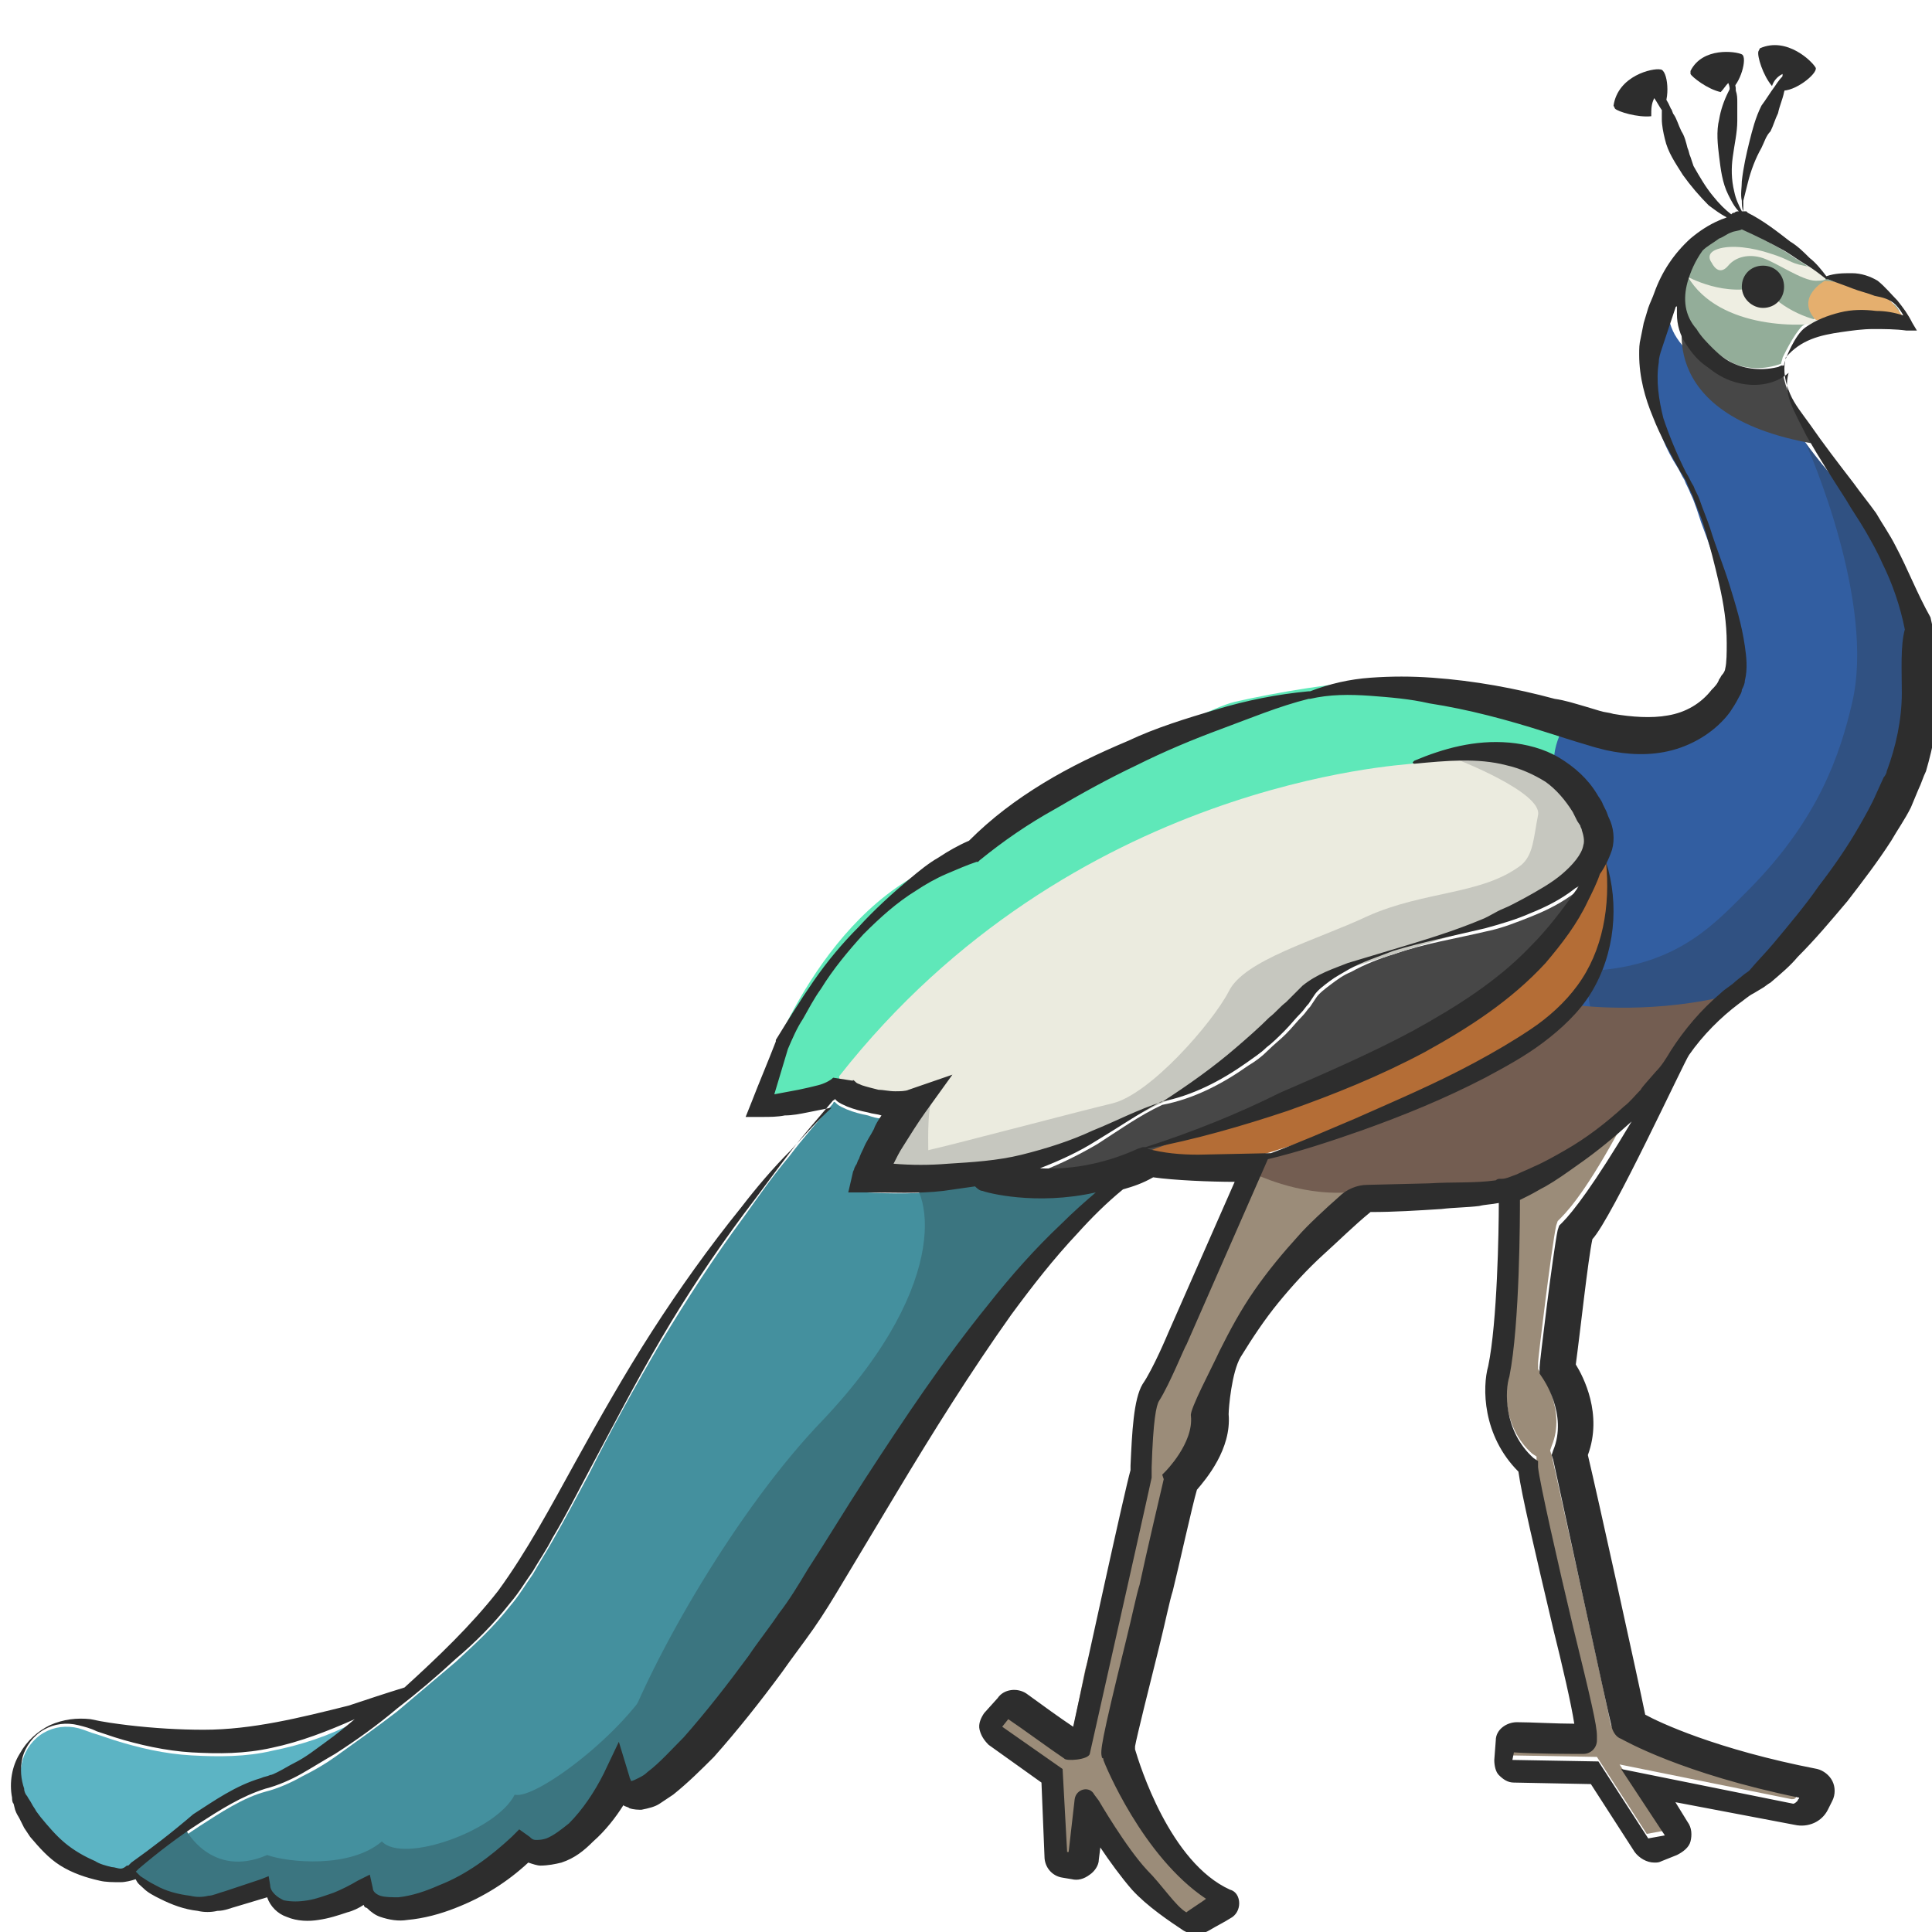 <?xml version="1.0" encoding="utf-8"?>
<!-- Generator: Adobe Illustrator 23.0.0, SVG Export Plug-In . SVG Version: 6.00 Build 0)  -->
<svg version="1.1" id="Layer_1" xmlns="http://www.w3.org/2000/svg" xmlns:xlink="http://www.w3.org/1999/xlink" x="0px" y="0px"
	 viewBox="0 0 128 128" 
width="128" height="128"
style="enable-background:new 0 0 128 128;" xml:space="preserve">
<style type="text/css">
	.st0{fill:#5CB4C4;}
	.st1{fill:#44909E;}
	.st2{fill:#93AD99;}
	.st3{fill:#3B7580;}
	.st4{fill:#325EA1;}
	.st5{fill:#E5AF6E;}
	.st6{fill:#305182;}
	.st7{fill:#EEEEE2;}
	.st8{fill:#B46D36;}
	.st9{fill:#474747;}
	.st10{fill:#735D51;}
	.st11{fill:#9B8C79;}
	.st12{fill:#5FE8B9;}
	.st13{fill:#EBEBDF;}
	.st14{fill:#C6C7BF;}
	.st15{fill:#2D2D2D;}
</style>
<g>
	<path class="st0" d="M17.3,118c0.2-0.1,0.4-0.1,0.6-0.2c0.2-0.1,0.4-0.1,0.5-0.2c0.4-0.2,0.7-0.4,1.1-0.6c0.7-0.4,1.4-0.9,2.1-1.4
		c0.6-0.5,1.3-1,1.9-1.5c-1.7,0.9-3.5,1.5-5.5,1.9c-1.7,0.4-3.5,0.4-5.3,0.3c-1.8-0.1-3.5-0.5-5.1-1l-1.2-0.4
		c-0.4-0.1-0.8-0.3-1.2-0.4c-0.8-0.2-1.6-0.1-2.3,0.3c-0.7,0.4-1.2,1.1-1.4,1.8c-0.2,0.7-0.2,1.4,0.1,2.1c0,0.2,0.1,0.3,0.2,0.5
		c0.1,0.1,0.2,0.3,0.3,0.5c0.1,0.2,0.2,0.3,0.3,0.5l0.3,0.5c0.5,0.6,1,1.2,1.6,1.7c0.6,0.5,1.3,0.9,2,1.2c0.4,0.2,0.7,0.3,1.1,0.4
		c0.2,0.1,0.4,0.1,0.6,0.1c0.3,0,0.4-0.2,0.4-0.2l0.1,0l0.2-0.2c1.3-1,2.7-2.1,4-3C14.2,119.5,15.6,118.5,17.3,118z"/>
	<path class="st1" d="M65.2,78.9c-0.2-0.1-0.4-0.2-0.5-0.3c-0.7,0.1-1.4,0.2-2.1,0.3c-1.7,0.2-3.5,0.2-5.2,0.1l-1.1,0l0.2-1.1
		c0-0.1,0.1-0.3,0.1-0.3l0.1-0.2c0.1-0.1,0.1-0.3,0.2-0.4c0.1-0.2,0.2-0.5,0.3-0.7c0.2-0.4,0.5-0.9,0.7-1.3c0.2-0.3,0.4-0.6,0.5-0.9
		c-0.3,0-0.6-0.1-0.9-0.2c-0.5-0.1-0.9-0.2-1.4-0.4c-0.2-0.1-0.5-0.2-0.7-0.4c0,0-0.1-0.1-0.1-0.1c0,0-0.1,0-0.1,0.1
		c-1,1.2-2,2.3-2.9,3.5c-1.1,1.3-2,2.6-3,4c-2,2.7-3.8,5.5-5.5,8.3c-1.7,2.9-3.3,5.8-4.8,8.8c-0.8,1.5-1.6,3-2.4,4.4
		c-0.4,0.7-0.9,1.5-1.3,2.2c-0.5,0.7-0.9,1.4-1.5,2.1c-1.1,1.4-2.3,2.5-3.6,3.7c-1.3,1.1-2.6,2.2-3.9,3.3c-1.3,1-2.7,2-4.1,3
		c-0.7,0.5-1.4,0.9-2.2,1.3c-0.7,0.4-1.6,0.8-2.4,1c-1.5,0.4-3,1.4-4.4,2.3c-1.4,0.9-2.7,2-4,3l-0.2,0.2c0.1,0.1,0.2,0.2,0.3,0.3
		c0.3,0.2,0.6,0.4,1,0.6c0.7,0.3,1.5,0.6,2.3,0.7c0.4,0,0.8,0,1.2,0c0.4,0,0.7-0.2,1.1-0.3l2.4-0.8l0.5-0.2l0.1,0.6
		c0,0.2,0.1,0.4,0.3,0.6c0.2,0.2,0.3,0.3,0.6,0.4c0.5,0.2,1,0.1,1.6,0c0.6-0.1,1.1-0.3,1.7-0.5c0.6-0.2,1.1-0.5,1.6-0.8l0.8-0.4
		l0.2,0.9c0.1,0.3,0.2,0.4,0.5,0.5c0.3,0.1,0.8,0.1,1.2,0.1c0.9-0.1,1.8-0.4,2.7-0.8c1.8-0.8,3.4-1.9,4.8-3.2l0.5-0.5l0.7,0.5
		c0.1,0.1,0.3,0.2,0.4,0.2c0.2,0,0.4,0,0.7-0.1c0.5-0.2,1-0.6,1.5-1c1-0.9,1.7-2,2.3-3.3l1-2.1l0.7,2.3c0,0.1,0.1,0.3,0.1,0.3
		c0,0,0,0,0,0c0.1,0,0.3-0.1,0.5-0.2c0.2-0.1,0.4-0.3,0.6-0.4c0.8-0.6,1.6-1.5,2.4-2.3c1.5-1.7,3-3.6,4.3-5.4c0.7-0.9,1.4-1.9,2-2.8
		c0.6-1,1.3-1.9,1.9-2.9c1.2-2,2.5-4,3.8-6c2.6-4,5.2-7.9,8.2-11.6c1.5-1.8,3.1-3.6,4.8-5.3c0.8-0.7,1.6-1.4,2.4-2.1
		C68.7,79.9,65.4,78.9,65.2,78.9z"/>
	<path class="st2" d="M113.3,23c0.4,0.4,0.9,0.7,1.4,1c1,0.5,2.2,0.5,3.3,0.1c0-0.1,0.1-0.3,0.1-0.4c0,0,0.7-1.5,1.3-2.1
		c0.7-0.5,1.5-0.8,2.3-1c0.8-0.2,1.6-0.2,2.4-0.1c0.6,0.1,1.2,0.2,1.8,0.3c-0.1-0.3-0.2-0.5-0.5-0.7c-0.4-0.4-0.9-0.5-1.4-0.6
		c-0.5-0.1-1-0.3-1.5-0.5c-0.5-0.2-1-0.3-1.6-0.6c0,0-0.1,0-0.1,0c-0.5-0.3-0.9-0.7-1.4-1c-0.5-0.3-0.9-0.6-1.4-0.9
		c-0.9-0.5-1.8-1-2.8-1.4c-0.2,0-0.4,0.1-0.7,0.2c-0.3,0.1-0.5,0.2-0.8,0.4c-0.4,0.2-0.7,0.5-1.1,0.8c-0.4,0.7-0.7,1.4-1,2.1
		c-0.3,1.1-0.2,2.2,0.3,3.1C112.4,22.2,112.8,22.6,113.3,23z M116.8,18.1c0.5,0,0.9,0.4,0.9,0.9c0,0.5-0.4,0.9-0.9,0.9
		s-0.9-0.4-0.9-0.9C115.9,18.5,116.3,18.1,116.8,18.1z"/>
	<path class="st3" d="M12.3,121.2c0,0,1.7,3.3,5.4,1.7c1.4,0.5,5.5,0.9,7.6-0.9c1.4,1.5,7.6-0.7,8.8-3.1c1.4,0.4,8-4.6,9.6-8.4
		c-0.4,3.7-1,8.5-1.3,8.5c-0.3,0-1.9-0.4-2.1-0.3c-0.2,0.1-1.7,3.1-3.1,3.5s-2.7,0.1-2.7,0.1s-4.6,3.5-6.8,3.8
		c-2.2,0.3-3.6-0.5-3.8-1c-1.4,0.7-4.6,2.5-6.5-0.1c-2.3,0.5-5.1,1.6-7.1,0.5c-2-1.2-1.6-1.7-1.6-1.7L12.3,121.2z"/>
	<path class="st3" d="M60,78c1.5,0.4,3.4,6.7-5.5,16.1c-5.6,5.8-11.3,15.7-13.3,21.3c-0.6,2.9,0.1,3.5,0.4,3.5
		c0.3,0,8.5-6.1,9.5-9.1c1.1-3,10.5-16.8,12.6-19.9c2.1-3,6.7-8.5,8.5-10.3c1.4-0.7,2.2-2.4,1.9-2.3c-0.3,0.2-6.2,1.2-7.4,1
		C65.5,78,60,78,60,78z"/>
	<path class="st4" d="M124.1,36.9c-0.3-0.7-0.7-1.4-1.1-2.1c-0.4-0.7-0.9-1.4-1.3-2.1c-0.9-1.4-1.7-2.8-2.6-4.2
		c-0.4-0.7-0.8-1.4-1.1-2.3c-0.2-0.7-0.3-1.2-0.1-1.9c-0.9,0.8-2.3,1-3.6,0.6c-0.7-0.2-1.3-0.6-1.8-1c-0.5-0.4-1-0.9-1.4-1.5
		c-0.4-0.6-0.6-1.3-0.6-2c0-0.2,0-0.3,0-0.5c0,0,0,0.1-0.1,0.1c-0.1,0.3-0.2,0.6-0.3,0.9c-0.1,0.3-0.2,0.6-0.3,0.9l-0.3,0.9
		c-0.1,0.3-0.1,0.6-0.2,0.9c-0.1,1.2,0,2.5,0.3,3.7c0.3,1.3,0.8,2.5,1.5,3.6c0.2,0.3,0.3,0.6,0.5,0.9c0.1,0.3,0.3,0.6,0.4,0.9
		c0.3,0.6,0.5,1.3,0.7,1.9c0.5,1.3,0.9,2.5,1.3,3.8c0.4,1.3,0.8,2.6,1,4c0.1,0.7,0.2,1.4,0,2.3c0,0.2-0.1,0.4-0.2,0.6
		c-0.1,0.2-0.1,0.3-0.2,0.5c-0.2,0.3-0.4,0.7-0.6,1c-0.9,1.2-2.3,2.1-3.8,2.5c-1.5,0.4-3,0.3-4.4,0c-0.3-0.1-0.7-0.2-1.1-0.3l-1-0.3
		l-1.9-0.6c-2.5-0.7-5.1-1.4-7.7-1.9c-1.3-0.2-2.6-0.4-3.9-0.5c-1.3-0.1-2.6,0-4,0.2c0,0-0.1,0-0.1,0c-2,0.5-3.9,1.3-5.8,2
		c-1.9,0.7-3.8,1.6-5.6,2.4c-1.8,0.9-3.6,1.8-5.4,2.9c-1.7,1-3.4,2.2-5,3.4l-0.1,0.1l-0.1,0c-0.7,0.2-1.4,0.5-2,0.8
		c-0.7,0.3-1.3,0.7-2,1.1c-1.3,0.8-2.5,1.8-3.5,2.9c-1.1,1.1-2,2.3-2.8,3.6c-0.4,0.6-0.8,1.3-1.2,2c-0.3,0.7-0.6,1.3-1,2
		c-0.3,1-0.6,2-0.9,3c0,0,0,0,0,0c0.5-0.1,1.1-0.2,1.6-0.3c0.4-0.1,0.9-0.2,1.3-0.3c0.4-0.1,0.8-0.3,1-0.5l1.3,0.2
		c0,0,0.1,0.1,0.2,0.1c0.1,0.1,0.3,0.1,0.4,0.2c0.3,0.1,0.7,0.2,1.1,0.3c0.4,0.1,0.8,0.1,1.1,0.1c0.4,0,0.7,0,0.9-0.1l2.9-1L61,73.6
		c-0.5,0.7-1,1.5-1.5,2.3c-0.2,0.4-0.4,0.8-0.6,1.1c1.2,0,2.4,0,3.6,0c1.7-0.1,3.3-0.3,4.9-0.6c1.6-0.4,3.2-0.9,4.7-1.6
		c1.5-0.6,3-1.4,4.6-1.9c1.7-1.1,3.4-2.3,4.9-3.6c0.8-0.7,1.5-1.3,2.2-2c0.4-0.3,0.7-0.7,1.1-1c0.2-0.2,0.3-0.4,0.5-0.5l0.6-0.6
		c1-0.8,2-1.1,3-1.5c1-0.3,2-0.6,3-0.9c2-0.6,4-1.3,5.9-2c0.5-0.2,0.9-0.4,1.4-0.7c0.5-0.2,0.9-0.5,1.4-0.7c0.9-0.5,1.7-1,2.5-1.6
		c0.7-0.6,1.3-1.3,1.4-1.9c0.1-0.3,0-0.6-0.1-1c0-0.1-0.1-0.2-0.1-0.3l-0.2-0.3c-0.1-0.2-0.2-0.4-0.3-0.6c-0.5-0.8-1.1-1.5-1.8-2
		c-0.7-0.5-1.6-0.9-2.6-1.1c-1.9-0.4-4-0.3-6.1-0.1c-0.1,0-0.1,0-0.1-0.1c0,0,0-0.1,0.1-0.1c1.9-0.8,4.1-1.4,6.3-1.2
		c1.1,0.1,2.3,0.4,3.3,1c1,0.6,1.9,1.4,2.5,2.4c0.2,0.2,0.3,0.5,0.4,0.7l0.2,0.4c0.1,0.1,0.1,0.3,0.2,0.5c0.2,0.6,0.3,1.4,0.2,2.1
		c-0.1,0.6-0.4,1.1-0.8,1.6c-0.2,0.6-0.5,1.2-0.8,1.8c-0.7,1.5-1.7,2.9-2.8,4.1c-2.2,2.5-5.1,4.4-8,5.9c-2.9,1.6-6,2.8-9.1,3.9
		c-3,1-6.1,1.9-9.3,2.5c1.1,0.3,2.3,0.4,3.4,0.4l4.8-0.1l0,0c1.9-0.7,3.8-1.5,5.6-2.3c2.7-1.2,5.4-2.3,7.9-3.7
		c1.3-0.7,2.6-1.4,3.7-2.2c1.2-0.8,2.2-1.7,3.1-2.9c1.6-2.3,2.2-5.3,1.9-8.2c0.9,2.8,0.6,6.1-1,8.7c-0.8,1.3-2,2.4-3.2,3.3
		c-1.2,0.9-2.5,1.6-3.8,2.3C95.7,72.8,93,74,90.2,75c-2,0.7-4.1,1.4-6.2,1.9L78.7,89c0,0.1-1.1,2.5-1.8,3.7
		c-0.2,0.3-0.4,1.3-0.5,4.4c0,0.2,0,0.4,0,0.5l0,0.2c-0.2,0.6-2.5,11.3-4.1,18.3c-0.1,0.4-1.6,0.5-1.7,0.3c-0.9-0.6-2.8-2-3.7-2.6
		l-0.4,0.5l4,2.8l0.3,5.5l0.1,0l0.4-3.5c0.1-0.7,1-0.9,1.3-0.3l0.3,0.4c0,0,1.8,3.1,3.2,4.6c1,1.1,1.9,2.4,2.6,2.8
		c0.1-0.1,1.2-0.8,1.3-0.9c-4.2-2.8-6.7-8.9-6.8-9.2c0,0,0-0.1,0-0.1c0,0,0-0.1-0.1-0.1c-0.1-0.4-0.1-0.7,1.6-7.7
		c0.4-1.6,0.7-3,0.9-3.7c0.4-1.9,1.6-7,1.6-7l0.1-0.3l0.2-0.2c0,0,1.9-1.9,1.7-3.7c0-0.4,1.4-3.2,1.9-4.3c0.6-1.4,1.4-2.7,2.3-4
		c0.9-1.3,1.9-2.4,2.9-3.6c0.7-0.7,1.9-1.8,2.7-2.6c0.5-0.5,1.2-0.8,1.9-0.8l4.1-0.1c1.5-0.1,3-0.1,4.4-0.2c0.1,0,0.2-0.1,0.3-0.1
		c0,0,0,0,0,0c0,0,0.1,0,0.1,0c0.3,0,0.6-0.2,1-0.3c0.4-0.2,0.7-0.3,1.1-0.5c0.7-0.4,1.4-0.7,2.1-1.1c1.4-0.8,2.7-1.8,3.9-2.9
		c0.4-0.4,0.8-0.7,1.1-1.1c0.1-0.1,0.4-0.5,1-1.2c0.3-0.5,0.7-0.9,1-1.4c0.9-1.4,2-2.7,3.3-3.8c0.3-0.3,0.6-0.5,1-0.8l0.5-0.4
		c0.1-0.1,0.2-0.2,0.4-0.3c0.5-0.5,1.1-1.2,1.6-1.8c1-1.2,2.1-2.5,3-3.8c1-1.3,1.9-2.6,2.7-4c0.4-0.7,0.8-1.4,1.1-2.1l0.5-1.1
		c0.1-0.1,0.1-0.3,0.2-0.4c0.6-1.7,0.9-3.4,1-5.2c0.1-1.5-0.1-3.1-0.4-4.6C125.2,39.8,124.7,38.3,124.1,36.9z"/>
	<path class="st5" d="M120.9,18.6c0,0-2,1.1-0.6,2.6c1.6,0.4,5.7,0.1,6.1,0.3c-0.5-0.9-1.7-2.4-2.6-2.5
		C122.9,18.8,120.9,18.6,120.9,18.6z"/>
	<path class="st6" d="M119.6,29.3c0.2,0.4,4.7,10.6,3.1,17.3c-0.8,3.4-2.2,7.6-6.7,12.2c-2.3,2.3-4.7,5.1-10.3,5.5
		c-1.6,1.9,1.4,5.9,1.4,5.9L115,66c0,0,6.9-6.4,7.6-7.7c0.7-1.3,4.9-10.8,4.6-13.2s-1.6-9.1-3.7-11.3
		C121.3,31.7,119.6,29.3,119.6,29.3z"/>
	<path class="st7" d="M113.4,17.4c0.2,0.4,0.6,0.8,1.1,0.2c0.5-0.6,1.4-0.8,2.3-0.5s2.6,1.5,3.5,1.5c0.9,0,0.6-0.2,0.6-0.2
		s-0.3-0.6-1.4-0.8c-1-0.2-0.9-0.4-2.2-0.8c-1.2-0.4-2.6-0.6-3.5-0.3S113.4,17.4,113.4,17.4z"/>
	<path class="st7" d="M111.7,18.3c0.1,0,2.6,1.5,5.2,0.6c0.6,1.3,3,2.4,4.2,2.4c-1.4,0.4-7.2,0.6-9.3-3"/>
	<path class="st8" d="M106.4,56.8c0,0,0.7,4.9-0.3,6.7c-1,1.8-1.7,5.3-12.3,9.5c-3.3,1.3-10.5,3.7-11,3.7c-0.5,0-7.4-0.1-7.6-0.2
		c-0.1,0,0.9-2,0.9-2L92,67.7c0,0,9.6-4.9,10.2-5.4C102.9,61.8,106.4,56.8,106.4,56.8z"/>
	<path class="st9" d="M111.7,20.5c-0.1,0.1-2.5,7,8.5,8.9c-1-1-2.3-4.6-2.1-5.2c-0.4,0-0.7,1-2.7,0.4c-2-0.6-3.5-1.8-3.6-2.6
		C111.7,21.3,111.7,20.5,111.7,20.5z"/>
	<path class="st10" d="M104.5,66.6c0,0,4.4,0.6,9.4-0.5c-1.4,1.7-4,6.1-4.6,6.5c-0.6,0.4-6.5,5.8-10,6.6c-2.5,0.3-9.1,0.7-9.3,0.7
		c-0.2,0-7.3-1.4-7.3-1.4s0.9-1.8,1-1.8c0.1,0,6-1.9,7.5-2.6s8.4-3.9,9.5-4.8C101.6,68.3,104.5,66.6,104.5,66.6z"/>
	<path class="st11" d="M83.4,77.9c0.3,0.1,3.7,1.7,7.3,0.9c-2.3,1.7-7.2,7-7.9,8.1c-0.6,1.2-2.3,5.6-2.6,6.6c-0.3,1-2.6,6.4-2.7,6.4
		c-0.1,0-3.7,16.2-3.7,16.2s5,8.7,6.9,9.5c-0.8,0.6-2.5,1.7-2.7,1.6c-0.1-0.1-5.8-7.2-6.1-7.9c-0.1,2.7-0.6,3.9-0.7,4
		s-1.8-0.2-1.8-0.2s0.2-5.4-0.3-5.8s-4-3-4-3l1.4-1.6l4.4,2.8l1-4.9c0,0,3.9-13.2,3.8-13.4c-0.1-0.2-0.4-5.7,0.9-6.9
		C77.9,89,83.4,77.9,83.4,77.9z"/>
	<path class="st9" d="M93.7,68.5c2.8-1.5,5.6-3.3,7.8-5.6c1.1-1.1,2.1-2.4,3-3.7c0.1-0.1,0.1-0.2,0.2-0.3c-0.1,0.1-0.2,0.1-0.3,0.2
		c-0.9,0.7-1.9,1.2-2.9,1.6c-1,0.4-2,0.8-3,1c-2.1,0.5-4.1,0.8-6.1,1.5c-1,0.3-2,0.7-2.9,1.2c-0.5,0.2-0.9,0.5-1.3,0.8
		c-0.4,0.3-0.8,0.6-1,0.9l-0.4,0.6c-0.2,0.2-0.3,0.4-0.5,0.6c-0.4,0.4-0.7,0.8-1.1,1.2c-0.4,0.4-0.8,0.7-1.2,1.1
		c-0.4,0.4-0.8,0.7-1.3,1c-1.7,1.2-3.6,2.2-5.7,2.6c-1.5,0.7-2.9,1.7-4.3,2.6c-1.2,0.7-2.4,1.3-3.7,1.8c1.8,0,4.2-0.2,6.5-1.3
		l0.3-0.1l0.2,0.1c3-1.1,6-2.2,9-3.4C87.9,71.4,90.9,70.1,93.7,68.5z"/>
	<path class="st12" d="M103.9,47.8c-0.3,0.1-1.7,2.8-0.4,3.9c-3.6-2-46,18.3-48.3,20.2c-2.4,1.3-5.2,1-5.2,1s2.9-10,10-14.5
		c2.6-1.5,6.6-4.2,6.6-4.2s12.6-7.1,15.2-7.7c2.6-0.6,7.3-1.4,9-1.3c1.7,0.2,8.8,0.6,10.2,1.2C102.5,47,103.9,47.8,103.9,47.8z"/>
	<path class="st13" d="M93.5,50.6c-0.4,0.1-22.5,1.1-37.9,20.7c0,1.5,2.5,1.9,3.2,1.8c0.7-0.1-1,4.5-1.1,4.7
		C57.5,78,68,77.1,68,77.1l7.5-3.5l2.5-1.1c0,0,7.2-5.4,8.5-6.7c1.3-1.3,7.3-3.3,7.5-3.4c0.3,0,9.4-3.1,9.6-3.5
		c0.3-0.4,3.6-3.5,1.8-5.5c-1.8-1.9-4.7-4.1-6.5-3.7C97.2,50.2,93.5,50.6,93.5,50.6z"/>
	<path class="st14" d="M96.5,50.3c0,0,5.7,2.2,5.4,3.7c-0.3,1.5-0.3,2.6-1.1,3.3c-2.6,2-6.4,1.7-10.2,3.4c-3.4,1.6-8.2,2.9-9.2,5
		c-1.1,2.1-5.2,6.8-7.7,7.4s-10.8,2.8-12.2,3.1c0-0.7-0.1-3.3,0.5-4c-1.2,0.8-4.2,4.6-4.1,5.3c1.5,0.5,10.3-0.3,11.6-0.9
		s6.1-2.8,6.6-3.1c0.5-0.3,2.4-1.1,2.5-1.1s7.1-5.2,7.8-5.9c0.7-0.7,1.5-2,2.4-2.2c0.9-0.2,6.8-2.2,9.5-2.9c2.7-0.8,8.5-3.9,7.8-5.5
		c-0.8-1.6-1.9-5-3.6-5.3c-1.8-0.4-5.7-0.6-5.8-0.6S96.5,50.3,96.5,50.3z"/>
	<path class="st11" d="M102.3,78.3c-0.4,0.2-0.7,0.4-1.1,0.6c-0.2,0.1-0.4,0.2-0.6,0.3c0,0.9,0,8.2-0.7,11.7
		c-0.2,0.9-0.4,3.6,1.6,5.4l0.3,0.2l0,0.4c0.1,1.1,1.3,6.3,2.3,10.5c1.2,5,1.5,6.6,1.6,7.3c0,0.1,0,0.2,0,0.3c0,0.5-0.4,0.9-0.9,0.9
		c-0.9,0-3.1-0.1-4.6-0.1l-0.1,0.5l5.7,0.1l3.3,5.1l1.1-0.2l-2.9-4.4l11.4,2.3c0.1,0,0.3,0,0.3-0.2c0-0.1,0.1-0.1,0.1-0.2
		c-7.8-1.6-11.6-3.8-11.8-3.9c0,0,0,0,0,0c-0.3-0.1-0.5-0.4-0.6-0.7c-0.1-0.7-3.5-16-3.9-17.8l-0.1-0.3l0.1-0.3
		c1-2.4-0.7-4.8-0.7-4.8l-0.2-0.3l0-0.4c0-0.3,0.9-7.7,1.2-9.1l0.1-0.3l0.2-0.2c0.7-0.7,2.1-2.4,4.5-7c-1.1,1.1-2.3,2-3.6,2.9
		C103.7,77.4,103,77.9,102.3,78.3z"/>
	<path class="st15" d="M116.8,20.4c0.8,0,1.4-0.6,1.4-1.4c0-0.8-0.6-1.4-1.4-1.4s-1.4,0.6-1.4,1.4C115.4,19.8,116.1,20.4,116.8,20.4
		z"/>
	<path class="st15" d="M118.1,4.9C118.1,4.9,118.1,4.9,118.1,4.9c0,0.4-0.1,0.8-0.1,1.1c0.9,0.1,2.4-1.1,2.3-1.5
		c-0.2-0.4-1.9-2.1-3.7-1.3l-0.1,0.2c-0.1,0.3,0.3,1.6,0.9,2.3C117.5,5.4,117.7,5.1,118.1,4.9C118,4.9,118.1,4.9,118.1,4.9z"/>
	<path class="st15" d="M109.6,6.5C109.6,6.5,109.6,6.5,109.6,6.5L109.6,6.5c0.2,0.3,0.3,0.5,0.5,0.8c0.6-0.7,0.4-2.7-0.1-2.7
		c-0.5-0.1-2.8,0.4-3.1,2.4l0.1,0.2c0.2,0.2,1.5,0.6,2.4,0.5C109.4,7.2,109.4,6.9,109.6,6.5C109.5,6.5,109.6,6.5,109.6,6.5z"/>
	<path class="st15" d="M114.5,5.5C114.5,5.6,114.5,5.6,114.5,5.5L114.5,5.5c0.1,0.2,0.1,0.4,0.1,0.5c0,0,0,0,0,0
		c0.7-0.4,1.2-2.2,0.8-2.4c-0.4-0.2-2.6-0.5-3.4,1.1l0,0.2c0.1,0.2,1.1,1,2,1.2C114.2,5.9,114.3,5.7,114.5,5.5
		C114.4,5.5,114.5,5.5,114.5,5.5z"/>
	<path class="st15" d="M125.6,36.2c-0.4-0.8-0.9-1.5-1.3-2.2c-0.5-0.7-1-1.3-1.5-2c-1-1.3-2-2.6-2.9-3.9c-0.5-0.7-1-1.3-1.3-2
		c-0.3-0.7-0.5-1.5-0.3-2.3l0,0c0,0,0-0.1,0-0.1c1-1.2,2.3-1.5,3.7-1.7c0.7-0.1,1.4-0.2,2.1-0.2c0.7,0,1.5,0,2.2,0.1l0.7,0l-0.3-0.5
		c-0.3-0.6-0.6-1-1-1.5c-0.4-0.4-0.8-0.9-1.3-1.3c-0.5-0.3-1.1-0.5-1.7-0.5c-0.6,0-1.1,0-1.7,0.2l0,0c-0.3-0.4-0.7-0.9-1.1-1.2
		c-0.4-0.4-0.8-0.8-1.3-1.1c-0.9-0.7-1.8-1.4-2.8-1.9l-0.1-0.1l-0.1,0c0,0-0.1,0-0.1,0c0-0.2,0-0.5,0-0.7c0.1-0.4,0.2-0.8,0.3-1.2
		c0.2-0.8,0.5-1.6,0.9-2.3c0.2-0.4,0.3-0.8,0.6-1.1c0.2-0.4,0.3-0.8,0.5-1.2c0.1-0.5,0.3-0.9,0.4-1.4c0.1-0.3,0.1-0.7,0.2-1.1
		c0,0,0,0,0-0.1c0,0-0.1,0-0.1,0c-0.3,0.2-0.5,0.5-0.7,0.8c-0.3,0.4-0.6,0.9-0.9,1.3c-0.4,0.8-0.6,1.6-0.8,2.4
		c-0.2,0.8-0.4,1.7-0.5,2.6c0,0.4-0.1,0.9,0,1.3c0,0.2,0,0.5,0.1,0.7c0,0-0.1,0-0.1,0c-0.2-0.4-0.4-0.8-0.5-1.3
		c-0.2-0.8-0.2-1.6-0.1-2.3c0.1-0.8,0.3-1.6,0.3-2.4c0-0.4,0-0.8,0-1.2c0-0.3,0-0.5-0.1-0.8c0-0.2,0-0.3-0.1-0.5l0,0c0,0,0,0,0,0
		c0,0-0.1,0-0.1,0c-0.1,0.2-0.2,0.4-0.3,0.6c-0.3,0.6-0.5,1.2-0.6,1.8c-0.2,0.8-0.1,1.7,0,2.5c0.1,0.8,0.2,1.7,0.6,2.5
		c0.2,0.4,0.4,0.8,0.7,1.1c-0.1,0-0.2,0-0.3,0.1c-0.1,0-0.1,0-0.2,0.1c-0.4-0.3-0.8-0.7-1.2-1.2c-0.5-0.6-0.9-1.3-1.3-2l-0.2-0.6
		c-0.1-0.2-0.1-0.4-0.2-0.6c-0.1-0.4-0.2-0.8-0.4-1.1c-0.2-0.4-0.3-0.8-0.5-1.1c-0.1-0.1-0.1-0.3-0.2-0.4c-0.1-0.2-0.2-0.5-0.4-0.7
		l0,0c0,0,0,0,0,0c0,0-0.1,0-0.1,0.1c-0.1,0.3-0.1,0.7-0.1,1c0,0.1,0,0.2,0,0.3c0,0.4,0.1,0.9,0.2,1.3c0.2,0.9,0.7,1.6,1.2,2.4
		c0.5,0.7,1.1,1.4,1.7,2c0.4,0.3,0.8,0.6,1.2,0.8c-0.2,0.1-0.3,0.1-0.5,0.2c-0.7,0.3-1.3,0.7-1.9,1.2c-1.1,1-1.9,2.2-2.4,3.6
		c-0.1,0.3-0.3,0.7-0.4,1c-0.1,0.3-0.2,0.7-0.3,1l-0.2,1c-0.1,0.4-0.1,0.7-0.1,1.1c0,1.5,0.4,2.9,0.9,4.1c0.5,1.3,1.2,2.5,1.8,3.6
		c0.2,0.3,0.4,0.6,0.5,0.9c0.1,0.3,0.3,0.6,0.4,0.9c0.2,0.6,0.5,1.2,0.7,1.9c0.4,1.3,0.7,2.5,1,3.8c0.3,1.3,0.5,2.6,0.5,3.9
		c0,0.6,0,1.3-0.1,1.7c0,0.1-0.1,0.3-0.2,0.4c-0.1,0.1-0.1,0.2-0.2,0.3c-0.1,0.3-0.3,0.5-0.5,0.7c-0.7,0.9-1.7,1.5-2.9,1.7
		c-1.1,0.2-2.4,0.1-3.6-0.1c-0.3-0.1-0.6-0.1-0.9-0.2l-1-0.3c-0.7-0.2-1.3-0.4-2-0.5c-2.6-0.7-5.3-1.2-8.1-1.4
		c-1.4-0.1-2.7-0.1-4.1,0c-1.4,0.1-2.7,0.4-4,0.9c0,0,0,0-0.1,0c-2.1,0.2-4.1,0.6-6.1,1.2c-2,0.6-4,1.2-5.9,2.1
		c-1.9,0.8-3.8,1.7-5.6,2.8c-1.8,1.1-3.4,2.3-4.9,3.8c-0.7,0.3-1.4,0.7-2,1.1c-0.7,0.4-1.3,0.9-1.9,1.4c-1.2,1-2.4,2.1-3.4,3.2
		c-1.1,1.1-2.1,2.3-3,3.6c-0.9,1.3-1.7,2.6-2.5,3.9l0,0l0,0.1c-0.5,1.3-1.1,2.7-1.6,4l-0.4,1l1.1,0c0.5,0,1,0,1.5-0.1
		c0.5,0,1-0.1,1.5-0.2c0.5-0.1,1-0.2,1.5-0.3c0.1,0,0.1,0,0.2-0.1c-1,0.9-1.9,1.9-2.8,2.9c-1.2,1.2-2.3,2.5-3.3,3.8
		c-2.1,2.6-4.1,5.4-5.9,8.2c-1.8,2.8-3.5,5.8-5.1,8.7c-1.6,2.9-3.2,5.9-5.1,8.5c-1.8,2.3-4,4.4-6.2,6.4c-1.3,0.4-2.5,0.8-3.7,1.2
		c-1.6,0.4-3.2,0.8-4.8,1.1c-1.6,0.3-3.2,0.5-4.8,0.5c-1.6,0-3.3-0.1-5-0.3c-0.8-0.1-1.6-0.2-2.5-0.4c-0.9-0.1-1.8,0-2.7,0.4
		c-0.8,0.4-1.5,1-2,1.9c-0.5,0.8-0.7,1.9-0.5,2.9c0,0.1,0,0.3,0.1,0.4l0.1,0.4c0.1,0.3,0.2,0.4,0.3,0.6c0.1,0.2,0.2,0.4,0.3,0.6
		l0.4,0.6c0.6,0.7,1.2,1.4,2,1.9c0.8,0.5,1.7,0.8,2.6,1c0.4,0.1,0.9,0.1,1.4,0.1c0.3,0,0.7-0.1,1-0.2c0.1,0.3,0.3,0.4,0.5,0.6
		c0.3,0.3,0.7,0.5,1.1,0.7c0.8,0.4,1.6,0.7,2.5,0.8c0.4,0.1,0.9,0.1,1.3,0c0.5,0,0.9-0.2,1.3-0.3l2-0.6c0.2,0.6,0.7,1.1,1.3,1.3
		c0.7,0.3,1.5,0.3,2.1,0.2c0.7-0.1,1.3-0.3,1.9-0.5c0.4-0.1,0.8-0.3,1.1-0.5c0,0.1,0.1,0.2,0.2,0.2c0.3,0.3,0.6,0.5,0.9,0.6
		c0.6,0.2,1.2,0.3,1.8,0.2c1.1-0.1,2.2-0.4,3.2-0.8c1.8-0.7,3.4-1.7,4.8-3c0.3,0.1,0.6,0.2,0.8,0.2c0.5,0,1-0.1,1.4-0.2
		c0.9-0.3,1.5-0.8,2.1-1.4c0.8-0.7,1.5-1.6,2-2.4c0.1,0.1,0.3,0.1,0.4,0.2c0.3,0.1,0.6,0.1,0.8,0.1c0.5-0.1,0.9-0.2,1.2-0.4
		c0.3-0.2,0.6-0.4,0.9-0.6c1-0.8,1.9-1.7,2.7-2.5c1.6-1.8,3.1-3.7,4.5-5.6c0.7-1,1.4-1.9,2.1-2.9c0.7-1,1.3-2,1.9-3
		c1.2-2,2.4-4,3.6-6c2.4-4,4.9-8,7.6-11.8c1.4-1.9,2.8-3.7,4.4-5.4c0.9-1,1.9-2,3-2.9c0.7-0.2,1.3-0.4,2-0.8
		c1.4,0.2,3.8,0.3,5.4,0.3l-4.4,10c0,0-1,2.4-1.7,3.4c-0.6,1-0.7,3.2-0.8,5.4c0,0.1,0,0.2,0,0.3c-0.4,1.4-2.9,12.9-3.8,17
		c-0.9-0.6-2-1.4-3.1-2.2c-0.6-0.4-1.5-0.3-1.9,0.3l-0.9,1c-0.2,0.3-0.4,0.7-0.3,1.1s0.3,0.7,0.6,1l3.5,2.5l0.2,4.9
		c0,0.7,0.5,1.3,1.2,1.4l0.6,0.1c0.4,0.1,0.8,0,1.2-0.3c0.3-0.2,0.6-0.6,0.6-1l0.1-0.8c0.6,0.9,1.4,2,2.1,2.8c1,1.1,2.5,2.1,3.4,2.7
		c0.5,0.3,1.2,0.3,1.7,0c0.5-0.3,1.1-0.6,1.4-0.8c0.4-0.2,0.6-0.6,0.6-1c0-0.4-0.2-0.8-0.6-0.9c-4-1.8-6-8.3-6.3-9.3
		c0-0.1,0-0.1,0-0.2c0.1-0.6,1-4.2,1.6-6.6c0.4-1.6,0.7-3.1,0.9-3.7c0.4-1.6,1.3-5.7,1.6-6.7c0.6-0.7,2.3-2.7,2.1-5
		c0-0.4,0.2-2.8,0.8-3.8c0.8-1.3,1.6-2.5,2.5-3.6c0.9-1.1,1.9-2.2,3-3.2c1-0.9,2-1.9,3.1-2.8c1.6,0,3.1-0.1,4.7-0.2
		c0.8-0.1,1.7-0.1,2.5-0.2c0.4-0.1,0.8-0.1,1.3-0.2c0,1.8-0.1,7.9-0.7,10.8c-0.4,1.4-0.4,4.6,2,7c0.2,1.5,1.1,5.3,2.3,10.4
		c0.6,2.4,1.2,5,1.4,6.3c-1.2,0-2.9-0.1-3.8-0.1c-0.7,0-1.4,0.5-1.4,1.2l-0.1,1.3c0,0.4,0.1,0.8,0.3,1c0.3,0.3,0.6,0.5,1,0.5
		l5.1,0.1l2.9,4.5c0.3,0.4,0.8,0.7,1.3,0.7c0.2,0,0.3,0,0.5-0.1l1-0.4c0.4-0.2,0.8-0.5,0.9-0.9c0.1-0.4,0.1-0.9-0.2-1.3l-0.8-1.3
		l7.9,1.5c0.9,0.2,1.8-0.2,2.2-1c0.1-0.2,0.2-0.4,0.3-0.6c0.2-0.4,0.2-0.9,0-1.3c-0.2-0.4-0.6-0.7-1-0.8c-6.7-1.3-10.5-3.1-11.4-3.6
		c-0.4-2-3.2-14.7-3.8-17.2c1-2.7-0.3-5.2-0.8-6c0.3-2.2,0.8-6.9,1.1-8.3c1.3-1.4,6.1-11.8,6.4-12.2c0.9-1.3,2.1-2.5,3.3-3.4
		c0.3-0.2,0.6-0.5,1-0.7l0.5-0.3c0.2-0.1,0.4-0.3,0.6-0.4c0.7-0.6,1.3-1.1,1.8-1.7c1.2-1.2,2.2-2.4,3.3-3.7c1-1.3,2-2.6,2.9-4
		c0.4-0.7,0.9-1.4,1.3-2.2l0.5-1.2c0.2-0.4,0.3-0.8,0.5-1.2c0.5-1.7,0.8-3.4,0.9-5.1c0-1.7-0.2-3.4-0.6-5.1
		C127,39.3,126.4,37.7,125.6,36.2z M111.8,18.7c0.2-0.7,0.5-1.4,1-2.1c0.3-0.3,0.7-0.5,1.1-0.8c0.3-0.1,0.5-0.3,0.8-0.4
		c0.2-0.1,0.5-0.1,0.7-0.2c0.9,0.4,1.9,0.9,2.8,1.4c0.5,0.3,0.9,0.6,1.4,0.9c0.5,0.3,0.9,0.6,1.4,1c0,0,0.1,0,0.1,0
		c0.5,0.2,1.1,0.4,1.6,0.6c0.5,0.2,1,0.3,1.5,0.5c0.5,0.1,1,0.2,1.4,0.6c0.2,0.2,0.4,0.5,0.5,0.7c-0.6-0.2-1.2-0.3-1.8-0.3
		c-0.8-0.1-1.6-0.1-2.4,0.1c-0.8,0.2-1.6,0.5-2.3,1c-0.7,0.5-1.3,2.1-1.3,2.1c0,0.1-0.1,0.2-0.1,0.4c-1.2,0.4-2.4,0.3-3.3-0.1
		c-0.5-0.2-1-0.6-1.4-1c-0.4-0.4-0.8-0.8-1.1-1.3C111.6,20.9,111.5,19.8,111.8,18.7z M8.7,123.4l-0.2,0.2l-0.1,0
		c0,0-0.2,0.2-0.4,0.2c-0.2,0-0.4-0.1-0.6-0.1c-0.4-0.1-0.8-0.2-1.1-0.4c-0.7-0.3-1.4-0.7-2-1.2c-0.6-0.5-1.1-1.1-1.6-1.7L2.4,120
		c-0.1-0.2-0.2-0.3-0.3-0.5c-0.1-0.2-0.2-0.3-0.3-0.5c-0.1-0.1-0.2-0.3-0.2-0.5c-0.2-0.6-0.3-1.3-0.1-2.1c0.2-0.7,0.7-1.4,1.4-1.8
		c0.7-0.4,1.5-0.5,2.3-0.3c0.4,0.1,0.8,0.2,1.2,0.4l1.2,0.4c1.6,0.5,3.4,0.9,5.1,1c1.8,0.1,3.5,0.1,5.3-0.3c1.9-0.4,3.7-1.1,5.5-1.9
		c-0.6,0.5-1.2,1-1.9,1.5c-0.7,0.5-1.3,1-2.1,1.4c-0.4,0.2-0.7,0.4-1.1,0.6c-0.2,0.1-0.4,0.2-0.5,0.2c-0.2,0.1-0.4,0.1-0.6,0.2
		c-1.7,0.5-3.1,1.5-4.5,2.4C11.4,121.4,10.1,122.4,8.7,123.4z M70.3,81.1c-1.7,1.6-3.3,3.4-4.8,5.3c-3,3.7-5.6,7.6-8.2,11.6
		c-1.3,2-2.5,4-3.8,6c-0.6,1-1.2,2-1.9,2.9c-0.6,0.9-1.4,1.9-2,2.8c-1.4,1.9-2.8,3.7-4.3,5.4c-0.8,0.8-1.6,1.7-2.4,2.3
		c-0.2,0.2-0.4,0.3-0.6,0.4c-0.2,0.1-0.4,0.2-0.5,0.2c0,0,0,0,0,0c0-0.1-0.1-0.2-0.1-0.3l-0.7-2.3l-1,2.1c-0.6,1.2-1.4,2.4-2.3,3.3
		c-0.5,0.4-1,0.8-1.5,1c-0.3,0.1-0.5,0.1-0.7,0.1c-0.2,0-0.3-0.1-0.4-0.2l-0.7-0.5l-0.5,0.5c-1.4,1.3-3,2.5-4.8,3.2
		c-0.9,0.4-1.8,0.7-2.7,0.8c-0.4,0-0.9,0-1.2-0.1c-0.3-0.1-0.5-0.3-0.5-0.5l-0.2-0.9l-0.8,0.4c-0.5,0.3-1.1,0.6-1.6,0.8
		c-0.6,0.2-1.1,0.4-1.7,0.5c-0.6,0.1-1.1,0.1-1.6,0c-0.2-0.1-0.4-0.2-0.6-0.4c-0.2-0.2-0.3-0.4-0.3-0.6l-0.1-0.6l-0.5,0.2l-2.4,0.8
		c-0.4,0.1-0.8,0.3-1.1,0.3c-0.4,0.1-0.8,0.1-1.2,0c-0.8-0.1-1.6-0.3-2.3-0.7c-0.4-0.2-0.7-0.4-1-0.6c-0.1-0.1-0.2-0.2-0.3-0.3
		l0.2-0.2c1.3-1.1,2.6-2.1,4-3c1.4-0.9,2.8-1.8,4.4-2.3c0.8-0.2,1.7-0.6,2.4-1c0.7-0.4,1.5-0.9,2.2-1.3c1.4-0.9,2.8-1.9,4.1-3
		c1.3-1,2.6-2.1,3.9-3.3c1.3-1.1,2.5-2.3,3.6-3.7c0.6-0.7,1-1.4,1.5-2.1c0.4-0.7,0.9-1.4,1.3-2.2c0.9-1.5,1.6-2.9,2.4-4.4
		c1.6-3,3.1-5.9,4.8-8.8c1.7-2.9,3.5-5.6,5.5-8.3c1-1.3,2-2.7,3-4c0.9-1.2,1.9-2.3,2.9-3.5c0,0,0.1,0,0.1-0.1c0,0,0.1,0.1,0.1,0.1
		c0.2,0.2,0.5,0.3,0.7,0.4c0.5,0.2,0.9,0.3,1.4,0.4c0.3,0.1,0.6,0.1,0.9,0.2c-0.2,0.3-0.4,0.6-0.5,0.9c-0.2,0.4-0.5,0.8-0.7,1.3
		c-0.1,0.2-0.2,0.4-0.3,0.7c-0.1,0.1-0.1,0.3-0.2,0.4l-0.1,0.2c0,0.1-0.1,0.2-0.1,0.3L56.2,79l1.1,0c1.7,0,3.5,0.1,5.2-0.1
		c0.7-0.1,1.4-0.2,2.1-0.3c0.1,0.1,0.3,0.3,0.5,0.3c0.2,0.1,3.5,1,7.5,0.1C71.9,79.6,71.1,80.3,70.3,81.1z M75.9,76L75.7,76
		l-0.3,0.1c-2.4,1.1-4.7,1.4-6.5,1.3c1.3-0.5,2.6-1.1,3.7-1.8c1.5-0.9,2.8-1.8,4.3-2.6c2.1-0.4,4-1.4,5.7-2.6c0.4-0.3,0.9-0.6,1.3-1
		c0.4-0.3,0.8-0.7,1.2-1.1c0.4-0.4,0.7-0.8,1.1-1.2c0.2-0.2,0.3-0.4,0.5-0.6l0.4-0.6c0.2-0.3,0.6-0.6,1-0.9c0.4-0.3,0.8-0.5,1.3-0.8
		c0.9-0.5,1.9-0.8,2.9-1.2c2-0.6,4-1,6.1-1.5c1.1-0.3,2.1-0.6,3-1c1-0.4,2-0.9,2.9-1.6c0.1-0.1,0.2-0.1,0.3-0.2
		c-0.1,0.1-0.1,0.2-0.2,0.3c-0.9,1.3-1.9,2.6-3,3.7c-2.2,2.3-4.9,4-7.8,5.6c-2.8,1.5-5.8,2.8-8.8,4.1C82,73.8,79,75,75.9,76z
		 M103.5,81l-0.2,0.2l-0.1,0.3c-0.3,1.4-1.2,8.8-1.2,9.1l0,0.4l0.2,0.3c0,0,1.7,2.4,0.7,4.8l-0.1,0.3l0.1,0.3
		c0.4,1.8,3.7,17.1,3.9,17.8c0.1,0.3,0.3,0.6,0.6,0.7c0,0,0,0,0,0c0.2,0.1,4,2.3,11.8,3.9c0,0.1-0.1,0.1-0.1,0.2
		c-0.1,0.1-0.2,0.2-0.3,0.2l-11.4-2.3l2.9,4.4l-1.1,0.2l-3.3-5.1l-5.7-0.1l0.1-0.5c1.5,0.1,3.7,0.1,4.6,0.1c0.5,0,0.9-0.4,0.9-0.9
		c0-0.1,0-0.2,0-0.3c0-0.7-0.4-2.4-1.6-7.3c-1-4.2-2.2-9.5-2.3-10.5l0-0.4l-0.3-0.2c-2-1.8-1.9-4.5-1.6-5.4
		c0.7-3.5,0.7-10.8,0.7-11.7c0.2-0.1,0.4-0.2,0.6-0.3c0.4-0.2,0.7-0.4,1.1-0.6c0.7-0.4,1.4-0.9,2.1-1.4c1.3-0.9,2.5-1.9,3.6-2.9
		C105.6,78.5,104.2,80.3,103.5,81z M126,45.9c0,1.8-0.4,3.6-1,5.2c0,0.1-0.1,0.3-0.2,0.4l-0.5,1.1c-0.3,0.7-0.7,1.4-1.1,2.1
		c-0.8,1.4-1.7,2.7-2.7,4c-0.9,1.3-2,2.6-3,3.8c-0.5,0.6-1.1,1.2-1.6,1.8c-0.1,0.1-0.3,0.2-0.4,0.3l-0.5,0.4c-0.3,0.3-0.7,0.5-1,0.8
		c-1.3,1.1-2.4,2.4-3.3,3.8c-0.3,0.5-0.6,1-1,1.4c-0.6,0.7-0.9,1-1,1.2c-0.4,0.4-0.7,0.8-1.1,1.1c-1.2,1.1-2.5,2.1-3.9,2.9
		c-0.7,0.4-1.4,0.8-2.1,1.1c-0.4,0.2-0.7,0.3-1.1,0.5c-0.3,0.1-0.7,0.3-1,0.3c0,0-0.1,0-0.1,0c0,0,0,0,0,0c-0.1,0-0.2,0-0.3,0.1
		c-1.4,0.2-2.9,0.1-4.4,0.2l-4.1,0.1c-0.7,0-1.4,0.3-1.9,0.8c-0.8,0.7-2.1,1.9-2.7,2.6c-1,1.1-2,2.3-2.9,3.6c-0.9,1.3-1.6,2.6-2.3,4
		c-0.5,1.1-2,3.9-1.9,4.3c0.2,1.8-1.7,3.7-1.7,3.7l-0.2,0.2L77.1,98c0,0-1.2,5.1-1.6,7c-0.2,0.6-0.5,2.1-0.9,3.7
		c-1.7,6.9-1.7,7.3-1.6,7.7c0,0,0,0.1,0.1,0.1c0,0,0,0.1,0,0.1c0.1,0.3,2.6,6.4,6.8,9.2c-0.1,0.1-1.2,0.8-1.3,0.9
		c-0.7-0.4-1.6-1.8-2.6-2.8c-1.4-1.5-3.2-4.6-3.2-4.6l-0.3-0.4c-0.3-0.6-1.2-0.4-1.3,0.3l-0.4,3.5l-0.1,0l-0.3-5.5l-4-2.8l0.4-0.5
		c0.9,0.6,2.8,2,3.7,2.6c0.1,0.2,1.6,0.1,1.7-0.3c1.6-7.1,4-17.8,4.1-18.3l0-0.2c0-0.1,0-0.2,0-0.5c0.1-3.1,0.3-4.1,0.5-4.4
		c0.7-1.1,1.7-3.6,1.8-3.7L84,76.8c2.1-0.5,4.2-1.2,6.2-1.9c2.8-1,5.5-2.1,8.2-3.5c1.3-0.7,2.6-1.4,3.8-2.3c1.2-0.9,2.4-2,3.2-3.3
		c1.6-2.6,1.9-5.9,1-8.7c0.3,2.9-0.2,5.9-1.9,8.2c-0.8,1.1-1.9,2.1-3.1,2.9c-1.2,0.8-2.4,1.5-3.7,2.2c-2.6,1.4-5.2,2.5-7.9,3.7
		c-1.9,0.8-3.7,1.6-5.6,2.3l0,0l-4.8,0.1c-1.2,0-2.3-0.1-3.4-0.4c3.2-0.6,6.3-1.5,9.3-2.5c3.1-1.1,6.1-2.3,9.1-3.9
		c2.9-1.6,5.7-3.4,8-5.9c1.1-1.3,2.1-2.6,2.8-4.1c0.3-0.6,0.6-1.2,0.8-1.8c0.3-0.4,0.6-1,0.8-1.6c0.2-0.7,0.1-1.5-0.2-2.1
		c-0.1-0.2-0.1-0.3-0.2-0.5l-0.2-0.4c-0.1-0.3-0.3-0.5-0.4-0.7c-0.6-1-1.5-1.8-2.5-2.4c-1-0.6-2.2-0.9-3.3-1
		c-2.3-0.2-4.4,0.4-6.3,1.2c0,0-0.1,0.1-0.1,0.1c0,0.1,0.1,0.1,0.1,0.1c2.1-0.2,4.2-0.4,6.1,0.1c0.9,0.2,1.8,0.6,2.6,1.1
		c0.7,0.5,1.3,1.2,1.8,2c0.1,0.2,0.2,0.4,0.3,0.6l0.2,0.3c0,0.1,0.1,0.2,0.1,0.3c0.1,0.3,0.2,0.7,0.1,1c-0.1,0.6-0.7,1.3-1.4,1.9
		c-0.7,0.6-1.6,1.1-2.5,1.6c-0.4,0.2-0.9,0.5-1.4,0.7c-0.5,0.2-0.9,0.5-1.4,0.7c-1.9,0.8-3.9,1.4-5.9,2c-1,0.3-2,0.6-3,0.9
		c-1,0.4-2,0.7-3,1.5l-0.6,0.6c-0.2,0.2-0.4,0.4-0.5,0.5c-0.4,0.3-0.7,0.7-1.1,1c-0.7,0.7-1.5,1.4-2.2,2c-1.5,1.3-3.2,2.5-4.9,3.6
		c-1.6,0.5-3.1,1.3-4.6,1.9c-1.5,0.7-3.1,1.2-4.7,1.6c-1.6,0.4-3.3,0.5-4.9,0.6c-1.2,0.1-2.4,0.1-3.6,0c0.2-0.4,0.4-0.8,0.6-1.1
		c0.5-0.8,1-1.6,1.5-2.3l1.8-2.5l-2.9,1c-0.2,0.1-0.6,0.1-0.9,0.1c-0.4,0-0.8-0.1-1.1-0.1c-0.4-0.1-0.8-0.2-1.1-0.3
		c-0.2-0.1-0.3-0.1-0.4-0.2c-0.1-0.1-0.2-0.2-0.2-0.1l-1.3-0.2c-0.2,0.2-0.6,0.4-1,0.5c-0.4,0.1-0.8,0.2-1.3,0.3
		c-0.5,0.1-1.1,0.2-1.6,0.3c0,0,0,0,0,0c0.3-1,0.6-2,0.9-3c0.3-0.7,0.6-1.4,1-2c0.4-0.7,0.7-1.3,1.2-2c0.8-1.3,1.8-2.5,2.8-3.6
		c1.1-1.1,2.2-2.1,3.5-2.9c0.6-0.4,1.3-0.8,2-1.1c0.7-0.3,1.4-0.6,2-0.8l0.1,0l0.1-0.1c1.6-1.3,3.2-2.4,5-3.4c1.7-1,3.5-2,5.4-2.9
		c1.8-0.9,3.7-1.7,5.6-2.4c1.9-0.7,3.8-1.5,5.8-2c0,0,0,0,0.1,0c1.3-0.3,2.6-0.3,4-0.2c1.3,0.1,2.6,0.2,3.9,0.5
		c2.6,0.4,5.2,1.1,7.7,1.9l1.9,0.6l1,0.3c0.3,0.1,0.7,0.2,1.1,0.3c1.4,0.3,2.9,0.4,4.4,0c1.5-0.4,2.9-1.3,3.8-2.5
		c0.2-0.3,0.4-0.6,0.6-1c0.1-0.2,0.2-0.3,0.2-0.5c0.1-0.2,0.2-0.4,0.2-0.6c0.2-0.8,0.1-1.6,0-2.3c-0.2-1.4-0.6-2.7-1-4
		c-0.4-1.3-0.9-2.5-1.3-3.8c-0.2-0.6-0.5-1.3-0.7-1.9c-0.1-0.3-0.3-0.6-0.4-0.9c-0.2-0.3-0.3-0.6-0.5-0.9c-0.6-1.2-1.1-2.4-1.5-3.6
		c-0.3-1.2-0.5-2.5-0.3-3.7c0-0.3,0.1-0.6,0.2-0.9l0.3-0.9c0.1-0.3,0.2-0.6,0.3-0.9c0.1-0.3,0.2-0.6,0.3-0.9c0,0,0-0.1,0.1-0.1
		c0,0.2,0,0.3,0,0.5c0,0.7,0.2,1.4,0.6,2c0.4,0.6,0.8,1.1,1.4,1.5c0.5,0.4,1.1,0.8,1.8,1c1.3,0.4,2.7,0.2,3.6-0.6
		c-0.2,0.7-0.1,1.3,0.1,1.9c0.3,0.8,0.7,1.5,1.1,2.3c0.8,1.4,1.7,2.8,2.6,4.2c0.4,0.7,0.9,1.4,1.3,2.1c0.4,0.7,0.8,1.4,1.1,2.1
		c0.7,1.4,1.2,2.9,1.5,4.4C125.9,42.8,126,44.4,126,45.9z"/>
</g>
</svg>
